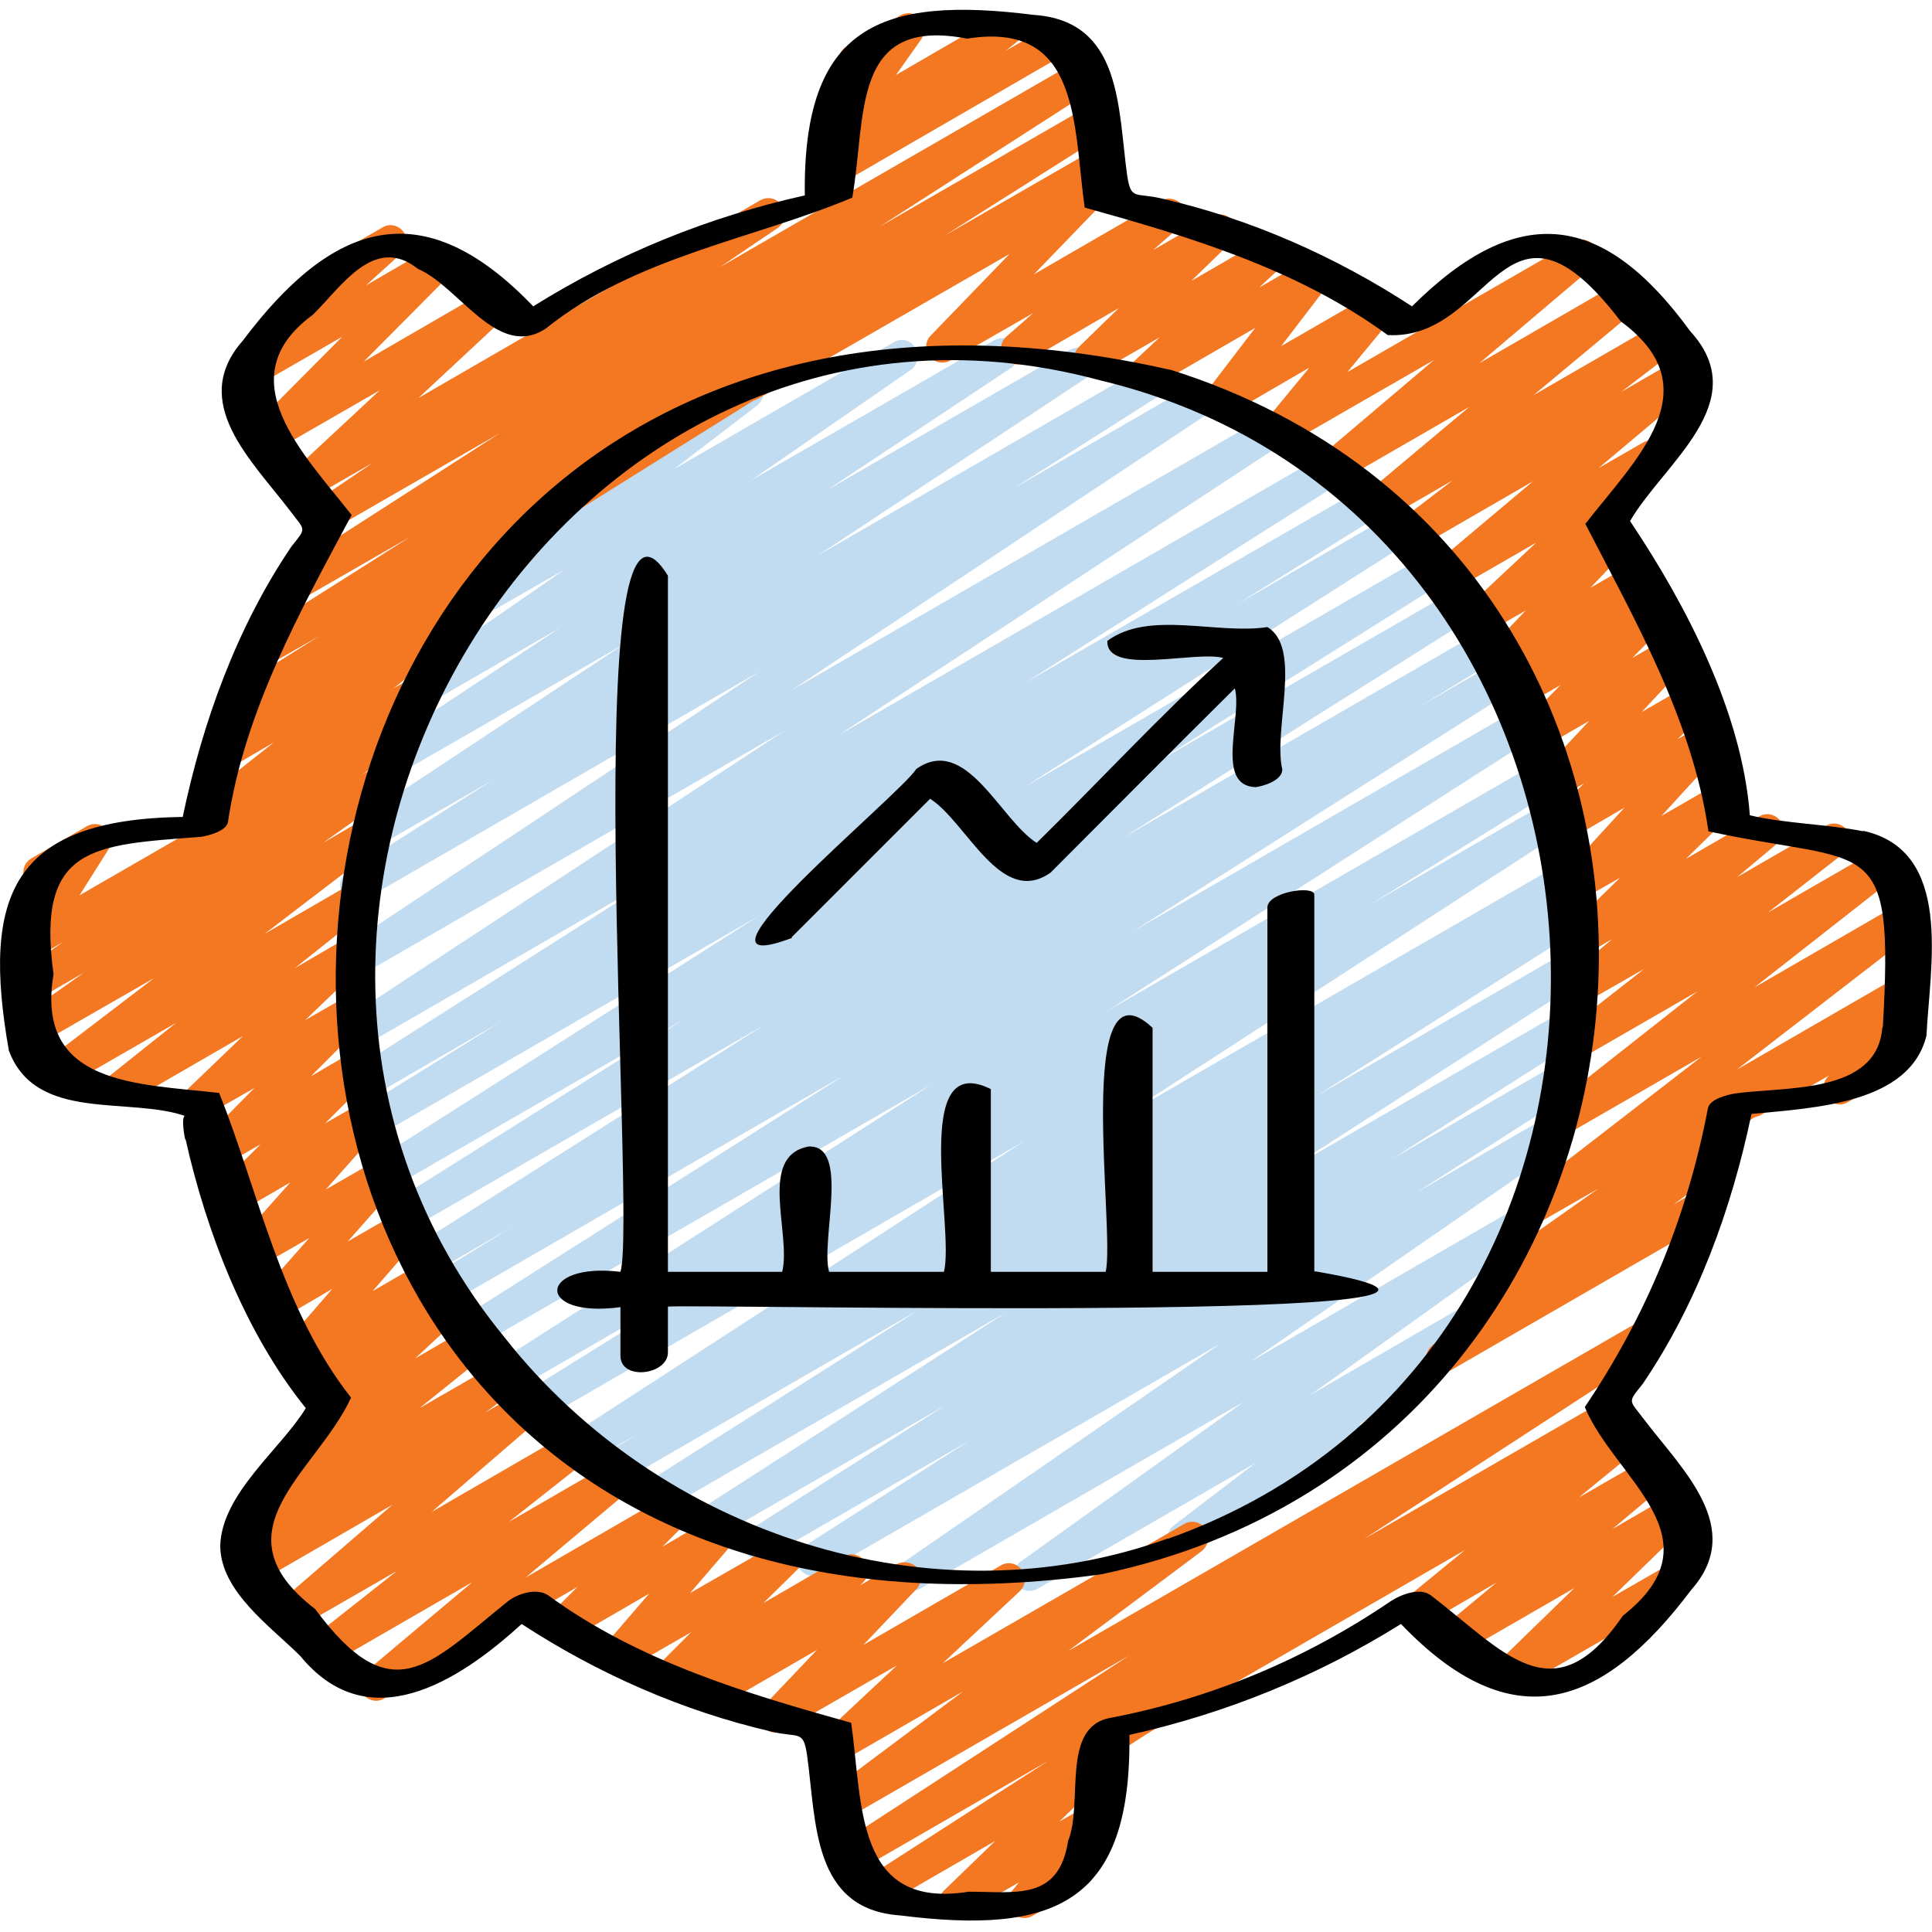 <?xml version="1.0" encoding="UTF-8"?>
<svg id="Layer_1" data-name="Layer 1" xmlns="http://www.w3.org/2000/svg" viewBox="0 0 35 35">
  <defs>
    <style>
      .cls-1 {
        fill: #f47721;
      }

      .cls-1, .cls-2, .cls-3 {
        stroke-width: 0px;
      }

      .cls-3 {
        fill: #c1dbf0;
      }
    </style>
  </defs>
  <path class="cls-3" d="m16.51,28.86c-.1,0-.19-.05-.25-.14-.08-.13-.05-.31.08-.4l5.77-3.98-7.23,4.17c-.14.08-.31.04-.4-.1s-.04-.31.09-.4l2.99-1.91-3.66,2.11c-.14.08-.31.04-.4-.1-.08-.14-.04-.31.09-.4l3.55-2.26-4.14,2.39c-.14.08-.31.04-.4-.1s-.04-.31.09-.4l5.53-3.56-6.17,3.56c-.14.08-.31.04-.4-.1-.08-.14-.04-.31.09-.4l4.92-3.12-5.4,3.12c-.14.08-.32.03-.4-.1s-.04-.32.1-.4l.64-.39-.87.5c-.14.08-.31.04-.4-.1-.08-.13-.04-.31.09-.4l8.14-5.28-8.69,5.02c-.14.08-.32.03-.4-.1-.08-.14-.04-.31.1-.4l3.42-2.13-3.63,2.1c-.14.08-.31.04-.4-.1-.08-.14-.04-.31.09-.4l7.82-5.01-8.17,4.71c-.14.08-.31.04-.4-.1-.08-.14-.04-.31.09-.4l6.92-4.39-7.14,4.12c-.14.08-.32.03-.4-.1-.08-.14-.04-.32.1-.4l1.42-.87-1.43.83c-.14.08-.31.04-.4-.1s-.04-.31.09-.4l6.31-3.99-6.4,3.69c-.14.08-.31.04-.4-.1-.08-.14-.04-.31.1-.4l5.24-3.29-5.25,3.03c-.14.08-.31.04-.4-.1-.08-.14-.04-.31.09-.4l6.91-4.4-6.89,3.98c-.14.08-.32.03-.4-.1-.08-.14-.04-.31.1-.4l2.53-1.57-2.38,1.38c-.14.08-.31.04-.4-.1-.08-.14-.04-.31.09-.4l5.64-3.58-5.47,3.16c-.14.08-.31.04-.4-.1-.08-.13-.04-.31.09-.4l7.95-5.22-7.71,4.45c-.14.08-.31.04-.4-.1-.08-.13-.05-.31.09-.4l7.56-5.02-7.15,4.13c-.14.08-.31.04-.4-.1-.08-.14-.04-.31.09-.4l2.64-1.67-2.17,1.25c-.14.08-.31.04-.4-.1-.08-.13-.04-.31.09-.4l4.87-3.22-4.2,2.42c-.14.08-.31.04-.4-.1-.08-.13-.05-.31.09-.4l3.34-2.21-2.49,1.44c-.14.08-.31.04-.39-.1-.08-.13-.05-.31.08-.4l2.89-2-1.64.94c-.13.08-.31.04-.39-.09-.09-.13-.06-.3.07-.4l2.08-1.59c-.07-.02-.13-.07-.17-.13-.08-.14-.03-.32.11-.4l3.09-1.78c.13-.08.3-.04.39.09s.06.3-.07.4l-1.5,1.15,3.98-2.3c.14-.08.31-.04.39.1.08.13.05.31-.08.4l-2.89,2,4.39-2.53c.14-.08.31-.04.4.1.08.13.05.31-.09.4l-3.33,2.21,4.4-2.54c.14-.08.31-.04.4.1.08.13.04.31-.09.4l-4.87,3.22,5.87-3.39c.14-.08.31-.03.4.1s.04.31-.09.4l-2.64,1.68,3.22-1.86c.14-.08.31-.04.4.1.08.13.05.31-.09.4l-7.56,5.02,8.5-4.91c.14-.08.31-.04.4.1.08.13.04.31-.09.4l-7.95,5.22,8.71-5.03c.14-.08.31-.03.4.1s.04.31-.09.4l-5.64,3.58,6.07-3.5c.14-.08.32-.04.4.1.08.14.04.31-.1.4l-2.52,1.57,2.75-1.59c.14-.08.32-.04.4.1.08.14.04.31-.09.4l-6.91,4.4,7.26-4.19c.14-.08.32-.04.4.1.08.14.04.31-.1.4l-5.25,3.29,5.46-3.15c.14-.08.31-.04.4.1s.04.31-.09.4l-6.31,3.98,6.5-3.75c.14-.08.32-.04.4.1.08.14.04.32-.1.4l-1.42.87,1.43-.83c.14-.08.32-.03.4.1.08.14.04.31-.09.4l-6.93,4.4,7.03-4.06c.14-.08.31-.03.4.1.08.14.04.31-.09.4l-7.82,5.01,7.88-4.55c.14-.08.31-.04.4.1.08.14.04.31-.1.4l-3.41,2.12,3.32-1.92c.14-.08.31-.04.4.1.08.13.04.31-.09.4l-8.15,5.28,8.07-4.66c.14-.08.32-.04.4.1.08.14.04.32-.1.4l-.63.39.41-.24c.14-.08.31-.04.4.1.08.14.04.31-.09.4l-4.92,3.12,4.66-2.69c.14-.08.31-.04.4.1s.04.31-.09.4l-5.54,3.56,5.18-2.99c.14-.08.31-.04.4.1.08.14.04.31-.09.4l-3.55,2.26,3.12-1.8c.14-.08.31-.03.4.1.08.14.04.31-.09.4l-2.99,1.91,2.45-1.42c.14-.08.31-.04.39.1.08.13.05.31-.08.4l-5.76,3.98,4.83-2.79c.13-.08.31-.04.39.09.08.13.05.31-.08.4l-4.05,2.9,2.64-1.53c.13-.08.3-.04.39.09s.06.3-.07.4l-2.07,1.58c.07.02.13.07.16.13.08.14.03.32-.11.4l-3.09,1.78c-.13.08-.3.04-.39-.09s-.06-.3.07-.4l1.48-1.13-3.95,2.28c-.13.08-.31.04-.39-.09-.08-.13-.05-.31.08-.4l4.05-2.9-5.89,3.4s-.1.04-.15.04h0Z"/>
  <g>
    <path class="cls-1" d="m20.51,31.51c-.1,0-.2-.05-.25-.15-.08-.14-.03-.32.11-.4l8.95-5.17c.13-.08.3-.04.39.09.09.13.06.3-.06.39l-1.05.86,1.2-.69c.13-.08.3-.04.39.09s.06.3-.05.39l-.93.78,1.07-.62c.13-.08.29-.04.38.08.09.12.08.28-.03.39l-1.42,1.38,1.06-.61c.14-.08.32-.03.4.11.08.14.03.32-.11.4l-3.11,1.79c-.13.07-.29.04-.38-.08-.09-.12-.08-.28.03-.39l1.42-1.38-2.01,1.16c-.13.08-.3.04-.39-.09-.09-.13-.06-.3.05-.39l.94-.78-1.29.75c-.13.08-.3.04-.39-.09-.09-.13-.06-.3.06-.39l1.05-.86-5.87,3.39s-.1.04-.15.04Z"/>
    <path class="cls-1" d="m31.72,20.25c-.1,0-.2-.05-.25-.15-.08-.14-.03-.32.11-.4l2.76-1.6c.12-.07.28-.04.37.07.09.11.09.27,0,.38l-.27.32c.06.02.1.07.14.12.08.14.03.32-.11.4l-1,.58c-.12.07-.28.04-.37-.07-.09-.11-.09-.27,0-.38l.04-.04-1.26.73s-.1.04-.15.04h0Z"/>
    <path class="cls-1" d="m26.13,24.9c-.1,0-.19-.05-.25-.13-.09-.13-.05-.3.07-.4l1.2-.9c-.1,0-.21-.04-.27-.13-.08-.13-.05-.31.08-.4l2-1.41-1.01.58c-.13.08-.3.04-.39-.09-.09-.13-.06-.3.06-.4l3.21-2.48-2.34,1.35c-.13.08-.3.04-.39-.09-.09-.13-.06-.3.06-.4l2.59-2.04-2.01,1.16c-.13.08-.3.04-.39-.09-.09-.13-.06-.3.06-.4l1.38-1.08-.98.56c-.13.08-.3.04-.39-.09s-.06-.3.05-.39l.74-.62-.41.24c-.13.07-.29.04-.38-.08-.09-.12-.08-.28.03-.39l.9-.88-.63.36c-.12.07-.28.04-.38-.07-.09-.11-.09-.27.01-.38l1.08-1.18-.91.53c-.13.08-.29.04-.38-.08-.09-.12-.08-.29.03-.39l.53-.5-.38.22c-.12.07-.28.04-.38-.07-.09-.11-.08-.28.01-.38l.84-.9-.8.46c-.13.07-.29.04-.38-.07s-.08-.28.02-.39l.64-.65-.62.36c-.13.08-.29.04-.38-.08-.09-.12-.07-.29.04-.39l.23-.22-.19.11c-.12.07-.29.04-.38-.07-.09-.11-.08-.28.02-.38l.65-.68-.73.42c-.13.07-.29.04-.38-.08s-.07-.29.04-.39l1.26-1.18-1.49.86c-.13.08-.3.04-.39-.09-.09-.12-.06-.3.05-.39l1.77-1.49-2.11,1.22c-.13.08-.31.04-.39-.09-.09-.13-.06-.3.07-.4l.98-.75-1.21.7c-.13.08-.3.04-.39-.09s-.06-.3.05-.39l1.85-1.55-2.34,1.35c-.13.08-.3.04-.39-.08-.09-.12-.07-.29.05-.39l2.04-1.73-2.69,1.55c-.12.07-.28.04-.37-.06-.09-.11-.09-.27,0-.38l.8-.97-1.48.86c-.12.07-.27.05-.37-.06-.09-.1-.1-.26-.01-.37l.88-1.15-1.85,1.07c-.13.07-.29.04-.38-.08-.09-.12-.07-.29.04-.39l.46-.43-1.11.64c-.13.07-.29.04-.38-.08s-.08-.28.03-.39l.72-.7-1.69.98c-.13.08-.3.04-.39-.08-.09-.12-.07-.29.05-.39l.48-.42-1.5.86c-.13.07-.29.04-.38-.07s-.08-.28.02-.38l1.43-1.48-4.55,2.62c-.14.08-.32.03-.4-.11-.08-.14-.03-.32.11-.4l6.35-3.67c.13-.07.29-.04.38.07.09.11.08.28-.02.38l-1.43,1.48,2.3-1.33c.13-.08.3-.04.39.08.09.12.07.29-.05.39l-.48.42,1.06-.61c.13-.07.29-.04.38.08.09.12.08.28-.03.39l-.72.7,1.35-.78c.13-.08.29-.04.38.08.09.12.07.29-.04.39l-.46.43.9-.52c.12-.07.27-.05.37.06.09.1.1.26.01.37l-.88,1.15,1.63-.94c.12-.07.28-.04.37.06s.09.27,0,.38l-.8.97,4.09-2.36c.13-.08.3-.04.39.08.09.12.07.29-.05.39l-2.04,1.73,2.49-1.44c.13-.08.3-.04.39.09s.06.3-.05.39l-1.85,1.54,2.25-1.3c.13-.08.3-.04.39.09s.06.3-.07.4l-.98.75,1.02-.59c.13-.08.3-.04.39.09.09.12.06.3-.05.39l-1.77,1.49.8-.46c.13-.08.29-.04.38.08.09.12.07.29-.04.39l-1.26,1.18.26-.15c.12-.07.29-.04.38.07s.08.28-.02.38l-.65.68.73-.42c.13-.07.29-.04.38.08.09.12.07.29-.04.39l-.23.22.2-.11c.13-.07.29-.04.38.07s.08.28-.02.39l-.64.65.64-.37c.12-.07.28-.04.38.07.09.11.08.28-.01.38l-.84.9.83-.48c.13-.08.29-.04.38.08.09.12.08.29-.03.39l-.53.5.42-.24c.12-.07.28-.04.38.07.09.11.09.27-.01.38l-1.08,1.18.99-.57c.13-.08.29-.04.38.08.09.12.08.28-.03.39l-.9.88,1.33-.77c.13-.08.3-.04.39.09s.06.3-.05.39l-.74.62,1.61-.93c.13-.08.3-.04.39.09.09.13.06.3-.06.4l-1.38,1.08,2.01-1.16c.13-.08.3-.04.39.09.09.13.06.3-.06.4l-2.59,2.03,2.56-1.48c.13-.08.3-.04.39.09s.06.3-.06.4l-3.21,2.48,2.89-1.67c.13-.08.31-.04.39.1.08.13.05.31-.08.4l-3.36,2.37s.07.05.1.09c.09.13.05.3-.07.4l-1.01.75.39-.23c.14-.08.32-.03.4.11.08.14.03.32-.11.4l-4.71,2.72s-.1.04-.15.04h0Z"/>
    <path class="cls-1" d="m17.3,34.76c-.09,0-.18-.04-.23-.12-.09-.12-.08-.28.03-.39l.93-.9-2.04,1.18c-.14.08-.31.04-.4-.1-.08-.14-.04-.31.09-.4l3.31-2.13-3.48,2.01c-.14.08-.31.04-.4-.1-.08-.14-.04-.31.09-.4l5.26-3.42-5.11,2.95c-.13.08-.31.04-.39-.09-.09-.13-.05-.3.07-.4l2.42-1.81-2.25,1.3c-.13.08-.29.04-.38-.08-.09-.12-.07-.29.04-.39l1.39-1.3-2.05,1.18c-.13.07-.29.04-.38-.07-.09-.11-.08-.28.02-.38l.96-1.01-1.87,1.08c-.13.08-.3.04-.39-.09s-.06-.3.05-.39l.05-.04-.42.24c-.13.07-.29.04-.38-.08-.09-.12-.08-.28.03-.39l.65-.65-1.2.69c-.12.07-.28.04-.37-.07s-.09-.27,0-.38l.81-.94-1.43.83c-.13.07-.29.04-.38-.08-.09-.12-.08-.28.03-.39l.48-.48-3.5,2.02c-.13.08-.3.04-.39-.09-.09-.12-.07-.29.05-.39l1.94-1.63-2.51,1.45c-.13.08-.3.04-.39-.09-.09-.13-.06-.3.06-.4l1.47-1.16-1.77,1.02c-.13.08-.3.04-.39-.08-.09-.12-.07-.29.05-.39l2.03-1.75-2.42,1.4c-.13.08-.31.04-.39-.09s-.05-.3.07-.4l.57-.42-.33.19c-.13.08-.3.04-.39-.09-.09-.13-.06-.3.06-.39l1.26-1.02c-.12.04-.25,0-.33-.1-.09-.12-.07-.29.04-.39l.84-.78-.25.14c-.13.08-.3.04-.38-.08-.09-.12-.07-.29.04-.39l.1-.09-.07.04c-.12.07-.28.04-.37-.07-.09-.11-.09-.27,0-.38l.86-.99-.96.56c-.12.07-.28.04-.37-.07-.09-.11-.09-.27,0-.38l.91-1.03-.96.55c-.12.07-.28.04-.37-.07-.09-.11-.09-.27,0-.38l.99-1.11-.98.57c-.13.07-.29.04-.38-.08s-.08-.28.03-.39l.79-.79-.68.39c-.13.07-.29.04-.38-.08-.09-.12-.08-.28.02-.39l.93-.94-.86.49c-.13.07-.29.04-.38-.08-.09-.12-.08-.28.03-.39l1-.96-2.11,1.22c-.13.08-.3.04-.39-.09-.09-.13-.06-.3.06-.39l1.23-.98-2.03,1.17c-.13.08-.31.04-.39-.09-.09-.13-.06-.3.07-.4l1.95-1.49-2.09,1.2c-.13.08-.31.04-.39-.1-.08-.13-.05-.31.08-.4l1.13-.8-.83.48c-.14.08-.31.04-.39-.1s-.05-.31.08-.4l.77-.54-.46.27c-.12.07-.26.05-.36-.05s-.11-.25-.04-.36l.54-.85c-.13.06-.3.01-.37-.12-.08-.14-.03-.32.11-.4l1-.58c.12-.07.26-.05.36.05.09.1.11.25.04.36l-.53.84,5.58-3.22c.14-.08.31-.04.39.1.08.13.05.31-.08.4l-.78.54.12-.07c.13-.08.31-.04.39.1.08.13.05.31-.08.4l-1.13.8.57-.33c.13-.08.3-.04.39.09.09.13.06.3-.07.4l-1.95,1.49,1.45-.84c.13-.08.3-.04.39.09.09.13.06.3-.06.39l-1.23.98.84-.49c.13-.08.29-.04.38.08.09.12.08.28-.03.39l-1,.96.68-.39c.13-.07.29-.04.38.08.09.12.08.28-.02.39l-.94.94.7-.41c.13-.07.29-.04.38.08s.08.28-.03.39l-.79.79.63-.36c.12-.07.28-.04.37.07.09.11.09.27,0,.38l-.99,1.11.94-.54c.12-.07.28-.04.37.07.09.11.09.27,0,.38l-.91,1.03.94-.54c.12-.07.28-.04.37.07.09.11.09.27,0,.38l-.86.99.95-.55c.13-.08.29-.04.38.08.09.12.07.29-.04.39l-.1.09.08-.04c.13-.07.29-.04.38.08.09.12.07.29-.04.39l-.84.78.98-.57c.13-.08.3-.04.39.09.09.13.06.3-.06.39l-1.23.99,1.44-.83c.13-.08.31-.04.39.09.09.13.05.3-.07.4l-.57.42.72-.42c.13-.08.3-.04.39.08.09.12.07.29-.05.39l-2.03,1.75,2.54-1.47c.13-.08.3-.04.39.09.09.13.06.3-.06.4l-1.47,1.16,1.9-1.1c.13-.08.3-.04.39.09.09.12.07.29-.05.39l-1.94,1.63,2.61-1.51c.13-.07.29-.04.38.08.09.12.08.28-.03.39l-.48.48.94-.55c.12-.07.28-.04.37.07s.09.27,0,.38l-.81.94,1.64-.94c.13-.07.29-.04.38.08s.08.28-.03.39l-.66.65,1.45-.84c.13-.08.3-.04.39.09s.06.3-.05.39l-.04.04.66-.38c.12-.07.29-.04.38.07s.08.28-.02.38l-.96,1.01,2.49-1.44c.13-.08.29-.04.38.08.09.12.07.29-.04.39l-1.39,1.3,4.37-2.52c.13-.08.31-.04.39.09.09.13.05.3-.07.4l-2.42,1.81,10.31-5.95c.14-.08.31-.04.4.1.08.14.04.31-.09.4l-5.26,3.42,4.3-2.48c.14-.08.31-.04.4.1.08.14.04.31-.09.4l-9.13,5.89c.04.11.02.23-.07.31l-.93.9.42-.24c.12-.07.28-.04.37.07.09.11.09.27,0,.38l-.34.4c.06.02.11.07.15.13.08.14.03.32-.11.4l-.98.57c-.12.07-.28.04-.37-.07-.09-.11-.09-.27,0-.38l.13-.16-1.04.6s-.1.04-.15.04h0Z"/>
    <path class="cls-1" d="m15.11,3.35c-.09,0-.19-.04-.24-.13-.09-.13-.06-.3.06-.39l.32-.26c-.09,0-.18-.02-.25-.09-.09-.1-.1-.25-.02-.37l.51-.72c-.1,0-.21-.05-.26-.15-.08-.14-.03-.32.11-.4l.97-.56c.12-.07.27-.05.36.06.09.1.1.25.02.37l-.46.65,1.86-1.08c.13-.08.3-.04.39.09.09.13.06.3-.06.39l-.2.16.8-.46c.14-.08.32-.03.4.11.08.14.03.32-.11.4l-4.06,2.35s-.1.04-.15.04Z"/>
    <path class="cls-1" d="m3.75,15.08c-.09,0-.19-.05-.24-.13-.09-.13-.06-.3.06-.4l1.39-1.1-.79.46c-.13.08-.31.04-.39-.09-.08-.13-.05-.31.08-.4l.48-.34c-.11.01-.22-.04-.28-.14-.08-.14-.04-.31.1-.4l1.63-1.02-.93.53c-.14.08-.31.04-.4-.1-.08-.14-.04-.31.09-.4l2.89-1.83-2,1.15c-.14.08-.31.04-.4-.1-.08-.14-.04-.31.09-.4l3.92-2.52-3.02,1.74c-.14.08-.31.04-.4-.1s-.05-.31.08-.4l1.05-.71-1.15.66c-.13.08-.29.04-.38-.08-.09-.12-.07-.29.04-.39l1.61-1.5-1.91,1.1c-.13.07-.29.04-.38-.08-.09-.12-.08-.28.02-.39l1.59-1.6-1.58.91c-.13.08-.29.04-.38-.08-.09-.12-.07-.29.04-.39l1.46-1.34s-.02-.03-.03-.04c-.08-.14-.03-.32.11-.4l1.11-.64c.13-.08.29-.04.38.08s.07.29-.04.39l-.64.58,1.19-.69c.13-.07.29-.04.38.08.09.12.08.28-.02.39l-1.59,1.6,2.26-1.31c.13-.08.29-.04.38.08s.07.29-.04.39l-1.61,1.5,6.19-3.58c.14-.08.31-.04.4.1.08.13.05.31-.08.4l-1.05.71,6.5-3.75c.14-.08.31-.04.4.1.08.14.04.31-.09.4l-3.92,2.52,3.76-2.17c.14-.08.31-.04.4.1s.04.31-.09.4l-2.89,1.83,2.71-1.56c.14-.08.32-.03.4.1s.04.31-.1.4l-10.44,6.53c.03.12-.01.24-.11.31l-1.14.81c.06.02.11.06.15.11.09.13.06.3-.06.4l-1.39,1.1.21-.12c.14-.08.32-.03.4.11.08.14.03.32-.11.4l-3.7,2.14s-.1.04-.15.04h0Z"/>
  </g>
  <path class="cls-2" d="m21.2,6.7C2.14,2.38.42,31.22,19.95,28.52c11.24-2.35,12.32-18.33,1.26-21.82Zm-.04,21.17c-4.3,1.55-9.22-.09-12.01-3.63-6.29-7.65.96-20,10.78-17.35,10.17,2.43,11.14,17.47,1.22,20.99h0Z"/>
  <path class="cls-2" d="m33.76,15.06c-.66-.13-1.42-.14-2.06-.29-.14-1.86-1.15-3.81-2.17-5.33.61-1.05,2.26-2.16,1.09-3.44-1.56-2.14-3.1-2.38-5.04-.45-1.38-.9-2.91-1.58-4.52-1.95-.49-.12-.57.04-.64-.42-.17-1.22-.09-2.8-1.69-2.91-2.78-.35-4.19.2-4.15,3.27-1.75.39-3.4,1.06-4.92,2.01-2.02-2.11-3.65-1.52-5.26.62-.99,1.12.17,2.18.86,3.09.27.36.3.29.02.64-.99,1.46-1.61,3.18-1.97,4.9-3.11.04-3.64,1.44-3.15,4.23.49,1.32,2.2.82,3.23,1.2-.15-.13-.02.54-.03.4.38,1.7,1.09,3.53,2.18,4.88-.45.74-1.52,1.54-1.55,2.49,0,.83.92,1.47,1.45,2,1.23,1.5,2.85.48,4.01-.58,1.38.9,2.92,1.58,4.53,1.95.49.12.57-.04.64.42.17,1.22.09,2.8,1.69,2.91,2.78.35,4.19-.2,4.15-3.27,1.75-.39,3.4-1.06,4.92-2.01,2.02,2.11,3.65,1.52,5.26-.62.99-1.12-.17-2.18-.86-3.09-.27-.36-.3-.29-.02-.64.99-1.46,1.61-3.17,1.97-4.89,1.16-.11,2.87-.19,3.17-1.42.06-1.25.5-3.35-1.15-3.71h0Zm.34,3.56c-.1,1.21-1.76,1.06-2.67,1.19-.13.02-.46.1-.49.27-.37,1.95-1.12,3.77-2.23,5.41.54,1.3,2.47,2.38.69,3.78-1.26,1.84-2.16.64-3.48-.37-.2-.15-.55-.01-.73.11-1.53,1.04-3.24,1.76-5.07,2.11-.91.16-.49,1.54-.77,2.23-.17,1.09-.95.92-1.8.92-2.06.33-1.92-1.57-2.13-3.06-1.9-.53-3.85-1.11-5.49-2.31-.21-.14-.55-.03-.73.11-1.43,1.15-2.1,2.02-3.49.14-1.85-1.42.02-2.47.65-3.83-1.27-1.61-1.69-3.78-2.39-5.52-1.47-.17-3.34-.13-3-2.15-.32-2.34.72-2.34,2.67-2.49.13-.02.46-.1.49-.27.3-2.02,1.32-3.84,2.24-5.56-.86-1.1-2.27-2.48-.7-3.63.51-.5,1.11-1.46,1.9-.83.75.32,1.45,1.66,2.32,1.08,1.62-1.3,3.77-1.62,5.55-2.37.26-1.48-.03-3.29,2.08-2.88,2.06-.33,1.92,1.57,2.13,3.06,1.9.53,3.85,1.11,5.49,2.31,1.9.1,2.11-3.01,4.22-.25,1.66,1.22.28,2.49-.64,3.67.89,1.73,1.94,3.55,2.23,5.57,2.95.64,3.36-.02,3.16,3.54h0Z"/>
  <path class="cls-2" d="m23.81,23.04v-6.83c0-.18-.85-.05-.85.23v6.6h-2.08v-4.42c-1.44-1.35-.67,3.7-.85,4.42h-2.08v-3.31c-1.47-.73-.65,2.52-.85,3.31h-2.08c-.16-.56.39-2.3-.37-2.27-.93.17-.31,1.58-.48,2.27h-2.07v-12.61c-1.68-2.73-.56,11.66-.86,12.61-1.5-.18-1.55.85,0,.64v.88c0,.46.86.35.86-.06v-.83c.56-.05,17.34.32,11.72-.64Z"/>
  <path class="cls-2" d="m14.34,16.98l2.51-2.51c.67.43,1.28,1.97,2.18,1.34,1.11-1.11,2.22-2.23,3.34-3.34.14.52-.37,1.77.38,1.79.14-.02.48-.12.48-.32-.17-.72.37-2.2-.27-2.58-.92.14-2.14-.31-2.9.25-.02.64,1.61.17,2.1.31-1.17,1.07-2.25,2.24-3.38,3.35-.67-.43-1.28-1.97-2.18-1.34-.3.48-4.52,3.92-2.25,3.06h0Z"/>
</svg>